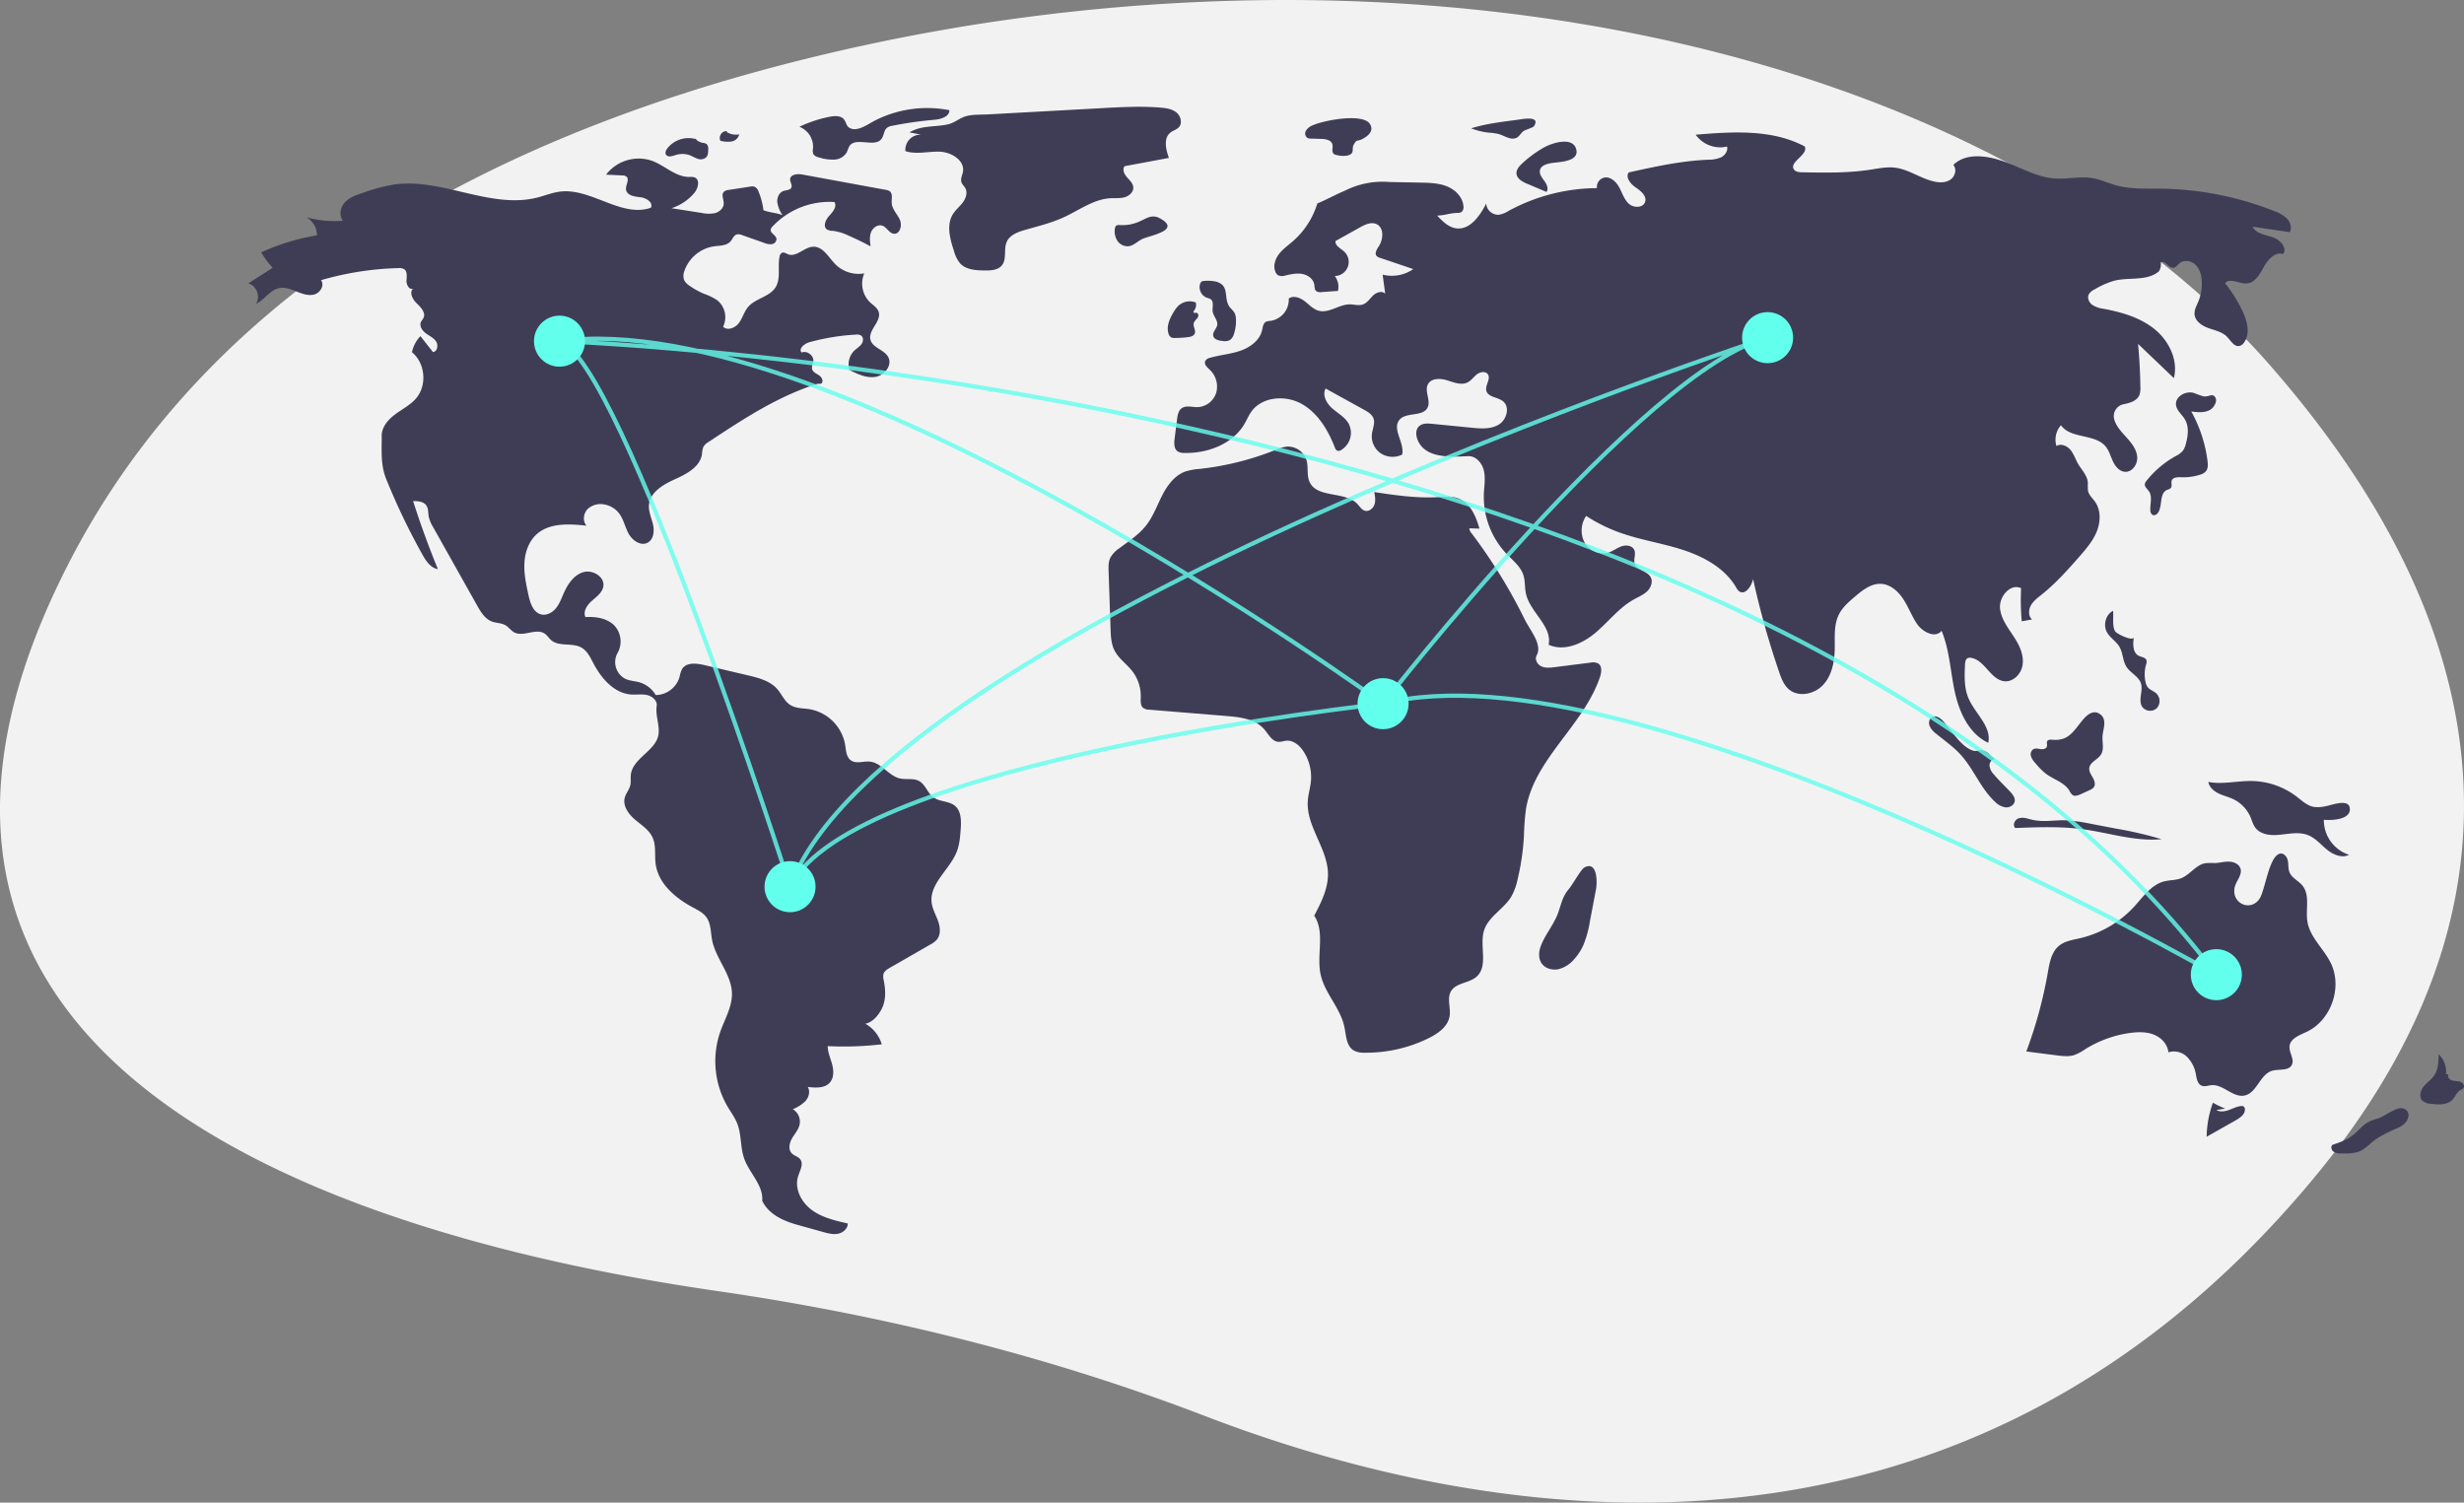 <svg xmlns="http://www.w3.org/2000/svg" width="1155.682" height="704.774" viewBox="0 0 1155.682 704.774">
  <rect x="0" y="0" width="1155.682" height="704.774" fill="#808080" stroke="none"/>
  <g id="logindua" transform="translate(48.35 -150.625)">
    <path id="Path_1" data-name="Path 1" d="M1076.384,184.331C979.979,74.19,804.745,12.164,610.5,13.019A940.2,940.2,0,0,0,395.629,39.16C251.564,73.772,112.659,143.121,43.821,277.4-79.235,517.447,179.135,594.111,348.082,618.545c81.693,11.815,158.635,31.661,228.944,58.682,126.494,48.613,350.4,91.69,519.228-110.806C1218.628,419.652,1163.762,284.148,1076.384,184.331Z" transform="translate(-60.047 137.615)" fill="#f2f2f2"/>
    <path id="Path_2" data-name="Path 2" d="M321.429,262.228a34.386,34.386,0,0,0-2.248-8.6,3.9,3.9,0,0,0-1.98-2.439,4.08,4.08,0,0,0-1.965-.022l-10.087,1.544a3.867,3.867,0,0,0-2.3.894c-1.314,1.382-.02,3.607-.06,5.513-.045,2.143-1.95,3.883-4.015,4.459a15.177,15.177,0,0,1-6.38-.079L278.288,261.3a23.256,23.256,0,0,0,10.671-7.121c1.856-2.2,2.844-6.3.161-7.345a6.586,6.586,0,0,0-2.45-.2c-6.391.05-11.419-5.286-17.4-7.533a19.241,19.241,0,0,0-21.655,6.455l7.514.362a3.335,3.335,0,0,1,2,.534c1.647,1.353-.4,3.952-.169,6.07.3,2.752,3.956,3.34,6.711,3.619s6.25,2.517,4.925,4.948c-13.847,4.769-27.937-9.323-42.479-7.588-3.68.439-7.156,1.885-10.749,2.794-21.951,5.554-44.644-9.264-67.068-6.126a85.163,85.163,0,0,0-14.64,3.861c-3.052,1-6.235,2.085-8.453,4.409s-3.061,6.3-.961,8.729a49.126,49.126,0,0,1-17.216-1.636,9.645,9.645,0,0,1,4.959,8.5,102.147,102.147,0,0,0-26.167,7.979,44.074,44.074,0,0,0,5.416,7.215l-11.445,7.353c3.867.974,5.866,6.247,3.617,9.54,4.009-1.784,6.494-6.4,10.782-7.333,2.809-.613,5.667.536,8.331,1.616s5.593,2.126,8.352,1.316,4.793-4.387,3.04-6.666a142.722,142.722,0,0,1,36.253-5.664,4.546,4.546,0,0,1,2.746.521c1.6,1.109,1.178,3.5,1.092,5.447s1.429,4.5,3.165,3.621c-2.043,1.772-.3,5.108,1.664,6.971s4.323,4.434,3.123,6.858c-.313.633-.845,1.139-1.146,1.777-.89,1.884.523,4.081,2.189,5.332s3.707,2.126,4.864,3.858.632,4.765-1.438,5.007l-5.882-7.469a15.314,15.314,0,0,0-3.974,7.53c6.238,5.1,7.176,15.478,1.954,21.613-2.669,3.135-6.464,5.04-9.776,7.486s-6.377,5.928-6.369,10.045c.014,7.113-.567,13.721,2.1,20.316a312.96,312.96,0,0,0,16.99,35.447c1.681,3.006,3.853,6.3,7.258,6.819q-6.455-15.714-11.622-31.917c2.243.009,4.836.187,6.151,2,1.089,1.505.855,3.551,1.193,5.378a16.659,16.659,0,0,0,2.124,4.994l20.55,36.6c1.7,3.034,3.658,6.292,6.913,7.521,2.082.786,4.49.638,6.406,1.769,1.5.887,2.513,2.46,4.044,3.3,4.329,2.361,10.349-2.167,14.394.652,1.157.806,1.893,2.087,2.958,3.01,3.736,3.236,9.865,1.071,14.179,3.485,2.78,1.556,4.22,4.667,5.7,7.486,3.714,7.062,9.723,13.981,17.683,14.543,2.5.177,5.054-.3,7.5.259s4.85,2.689,4.457,5.164c-.673,4.244,1.424,8.891.861,13.151-1.026,7.759-12.032,11.169-12.978,18.939-.207,1.7.117,3.457-.288,5.122-.5,2.041-2.029,3.7-2.574,5.731-1.032,3.844,1.722,7.67,4.748,10.256s6.635,4.816,8.289,8.437c1.748,3.827.89,8.289,1.458,12.457,1.241,9.1,9.1,15.847,17.191,20.2,2.465,1.325,5.111,2.608,6.706,4.908,2.082,3,1.875,6.957,2.57,10.543,1.7,8.782,9.1,16.017,9.305,24.96.149,6.356-3.384,12.122-5.495,18.12a42.257,42.257,0,0,0,3.451,35.046c1.579,2.666,3.467,5.18,4.584,8.07,1.993,5.158,1.346,11.021,3.184,16.235,2.43,6.895,9.106,12.589,8.467,19.872,3.031,6.294,9.724,9.387,16.454,11.26l12.062,3.357c2.309.643,4.723,1.291,7.074.825s4.6-2.418,4.535-4.815c-5.915-1.334-12.019-2.752-16.9-6.357s-8.216-10.023-6.366-15.8c.858-2.677,2.683-5.769.948-7.982-.993-1.267-2.81-1.6-3.931-2.753-1.748-1.8-1.147-4.831.109-7s3.073-4.116,3.579-6.576a6.861,6.861,0,0,0-3.216-7.138,17.054,17.054,0,0,0,5.97-3.831c1.57-1.793,2.3-4.557,1.06-6.6,3.668.465,8,.693,10.4-2.113,1.923-2.24,1.79-5.59,1.031-8.442s-2.044-5.624-2.084-8.575a156.276,156.276,0,0,0,25.353-.86,16.439,16.439,0,0,0-7.708-9.654c3.811-.645,7.282-5.207,8.486-8.879s.9-7.673.153-11.465a6.153,6.153,0,0,1-.114-3c.429-1.367,1.772-2.2,3.015-2.916l18.914-10.863a11.017,11.017,0,0,0,3.025-2.233c1.982-2.328,1.688-5.842.673-8.725s-2.64-5.6-3.031-8.627c-1.169-9.068,8.538-15.573,11.813-24.109,1.286-3.35,1.548-6.991,1.8-10.57.267-3.844.287-8.31-2.665-10.787-2.829-2.375-7.251-1.845-10.211-4.054-2.714-2.025-3.651-5.958-6.616-7.594-2.693-1.485-6.07-.541-9.065-1.239-5.274-1.23-8.592-7.308-13.978-7.871-3.039-.318-6.478,1.168-8.969-.6-2.195-1.559-2.283-4.694-2.7-7.353a20.536,20.536,0,0,0-16.575-16.628c-3.133-.5-6.544-.312-9.209-2.034-2.7-1.744-3.937-5.008-6.057-7.422-3.417-3.891-8.8-5.274-13.84-6.459l-20.505-4.821c-3.64-.856-8.332-1.31-10.286,1.879a14.736,14.736,0,0,0-1.217,3.827,11.851,11.851,0,0,1-11.144,8.388,13.179,13.179,0,0,0-7.772-6.013c-2.079-.58-4.3-.644-6.288-1.5a8.833,8.833,0,0,1-3.833-12.253,11,11,0,0,0-1.879-13.225c-3.487-3.131-8.531-3.887-13.207-3.574-1.225-2.672.823-5.687,3.03-7.629s4.886-3.851,5.366-6.751c.756-4.561-5.064-8.026-9.483-6.666s-7.24,5.652-9.1,9.883c-1.07,2.428-1.979,4.984-3.667,7.031s-4.4,3.513-6.975,2.856c-3.639-.93-5.044-5.253-5.849-8.922-1.081-4.922-2.167-9.912-1.941-14.946s1.923-10.2,5.635-13.61c6.049-5.553,15.328-5.009,23.491-4.123-1.929-2.173-1.452-5.835.612-7.881a8.96,8.96,0,0,1,8.121-2,11.191,11.191,0,0,1,6.291,3.761c2.32,2.828,2.979,6.647,4.733,9.857s5.7,5.948,8.923,4.226c2.787-1.488,3.23-5.353,2.536-8.435s-2.167-6.08-1.916-9.229c.479-6.01,6.709-9.627,12.206-12.1s11.792-5.8,12.663-11.769a10.731,10.731,0,0,1,.652-3.42,6.709,6.709,0,0,1,2.461-2.315c16.044-10.6,32.355-21.335,50.692-27.129.954-.3,1.066.034,2.038-.2,1.361-.786.459-2.962-.846-3.838s-3.048-1.549-3.379-3.085c-.243-1.129.422-2.238.6-3.381.425-2.807-2.933-5.4-5.541-4.276-1.473-1.951,1.442-4.217,3.8-4.866a103.148,103.148,0,0,1,21.67-3.54,3.9,3.9,0,0,1,2.466.419c1.231.853,1.074,2.808.2,4.025s-2.229,1.981-3.316,3.011a9.053,9.053,0,0,0-2.348,9.105c3.826,1.946,7.986,3.95,12.223,3.264s8-5.447,6.007-9.249c-1.855-3.541-7.426-4.34-8.384-8.221-1.122-4.544,5.31-8.585,3.862-13.035-.635-1.949-2.577-3.1-4.068-4.5a12.221,12.221,0,0,1-2.674-13.552,15.418,15.418,0,0,1-13.523-4.232c-3.234-3.264-5.815-8.414-10.408-8.267-4.215.134-7.845,5.051-11.786,3.551-.97-.369-1.992-1.12-2.931-.68a2.422,2.422,0,0,0-1.093,1.815c-1,4.788.721,10.244-1.888,14.382-2.84,4.5-9.409,5.127-12.852,9.187-1.869,2.2-2.593,5.174-4.311,7.5s-5.364,3.8-7.425,1.776a10.235,10.235,0,0,0-2.78-12.445,27.309,27.309,0,0,0-6.141-2.987,36.421,36.421,0,0,1-6.861-3.824,6.758,6.758,0,0,1-2.519-2.695,6.141,6.141,0,0,1,.172-4.262,17.426,17.426,0,0,1,13.867-11.494c2.745-.373,5.94-.242,7.756-2.333.961-1.107,1.465-2.78,2.861-3.229a4.22,4.22,0,0,1,2.641.325l10.245,3.606a7.191,7.191,0,0,0,3.65.6,2.474,2.474,0,0,0,2.14-2.6c-.327-1.7-2.945-2.518-2.707-4.234a2.827,2.827,0,0,1,.857-1.441,36.629,36.629,0,0,1,29.051-11.472c1.293,2.124-.752,4.639-2.454,6.452s-3.069,5.052-1.011,6.448a5.643,5.643,0,0,0,2.728.614,23.818,23.818,0,0,1,7.261,2.2q5.311,2.311,10.417,5.057c-.3-2.245-.588-4.609.263-6.708s3.269-3.745,5.381-2.928c2.036.788,3.079,3.483,5.248,3.73,2.893.329,4.034-3.944,2.826-6.593s-3.6-4.867-3.8-7.772c-.135-1.96.611-4.39-.954-5.576a4.261,4.261,0,0,0-1.847-.648L339.705,245.5c-2.321-.427-5.674-.1-5.777,2.258-.057,1.316,1.118,2.618.6,3.828-.556,1.291-2.381,1.173-3.711,1.63-2.063.709-3.1,3.158-2.9,5.331a14.834,14.834,0,0,0,2.448,6.008C327.82,263.487,323.971,263.291,321.429,262.228Z" transform="translate(-11.697 -13.011)" fill="#3f3d56"/>
    <path id="Path_3" data-name="Path 3" d="M290.244,229.051a12.656,12.656,0,0,0-13.9,4.164c-.644.847-1.184,2.015-.645,2.933.772,1.315,2.741.8,4.192.325a10.549,10.549,0,0,1,6.621-.158c1.363.468,2.581,1.295,3.95,1.745a3.978,3.978,0,0,0,4.056-.593c.939-.958,1-2.447,1-3.788a3.047,3.047,0,0,0-.776-2.5,3.981,3.981,0,0,0-1.8-.531,6.185,6.185,0,0,1-3.619-2.115" transform="translate(-11.697 -13.011)" fill="#3f3d56"/>
    <path id="Path_4" data-name="Path 4" d="M304.337,225.127a3.22,3.22,0,0,0-3.112,4.534,13.05,13.05,0,0,0,5.2.339,4.447,4.447,0,0,0,3.637-3.334,8.372,8.372,0,0,1-5.928-1.132" transform="translate(-11.697 -13.011)" fill="#3f3d56"/>
    <path id="Path_5" data-name="Path 5" d="M351.62,218.574a59.852,59.852,0,0,0-13.342,4.532,10.024,10.024,0,0,1,6.4,10.068,5.243,5.243,0,0,0,.061,2.489c.49,1.188,1.91,1.634,3.158,1.939a20.822,20.822,0,0,0,6.927.884,7.056,7.056,0,0,0,5.734-3.5,24.977,24.977,0,0,1,1.192-2.819c2.992-4.557,11.881.953,15.094-3.451,1.132-1.552,1.028-3.887,2.5-5.116a5.624,5.624,0,0,1,2.574-.982,180.724,180.724,0,0,1,19.548-2.784c3.109-.271,7.162-1.387,7.188-4.508a54.149,54.149,0,0,0-34.541,4.647c-3.85,1.929-8.943,5.985-12.652,3.429-1.389-.957-1.32-3.535-3.231-4.612C356.281,217.686,353.694,218.133,351.62,218.574Z" transform="translate(-11.697 -13.011)" fill="#3f3d56"/>
    <path id="Path_6" data-name="Path 6" d="M389.919,225.736l5.5,1.056a7.124,7.124,0,0,0-7.413,7.72c5.148,1.72,10.761.046,16.184.275s11.733,4.1,10.807,9.451c-.28,1.617-1.214,3.233-.728,4.8.34,1.1,1.31,1.878,1.856,2.89,1.14,2.109.229,4.776-1.21,6.693s-3.374,3.446-4.637,5.483c-3.142,5.067-1.357,11.617.515,17.277a15.231,15.231,0,0,0,2.929,5.849c2.773,2.948,7.292,3.2,11.339,3.264,2.945.043,6.32-.1,8.182-2.385,2.432-2.979.731-7.628,2.332-11.125,1.454-3.176,5.159-4.538,8.515-5.5,6.149-1.77,12.416-3.275,18.229-5.949,7.219-3.32,13.965-8.495,21.9-8.922,2.226-.12,4.507.143,6.651-.467s4.181-2.464,4.019-4.687c-.139-1.9-1.746-3.294-3-4.726s-2.242-3.634-1.088-5.149l20.8-3.884c-1.474-4.017-2.623-9.309.765-11.924,1.222-.944,2.859-1.321,3.9-2.461,1.774-1.944.882-5.293-1.166-6.946s-4.816-2.037-7.438-2.255c-9.119-.757-18.29-.257-27.427.244l-53.58,2.937c-3.6.2-7.746-.1-11.044,1.123-2.792,1.038-4.776,2.945-7.969,3.614C401.739,223.264,395.252,222.427,389.919,225.736Z" transform="translate(-11.697 -13.011)" fill="#3f3d56"/>
    <path id="Path_7" data-name="Path 7" d="M488.4,269.189a2.212,2.212,0,0,0-1.6.363,2.02,2.02,0,0,0-.521,1.234,8.149,8.149,0,0,0,1.184,5.832,5.711,5.711,0,0,0,5.228,2.507c2.475-.316,4.3-2.427,6.575-3.458,3.507-1.587,18.4-4.061,8.1-9.627-3.551-1.918-5.845-.225-8.644,1.039a19.669,19.669,0,0,1-10.321,2.111Z" transform="translate(-11.697 -13.011)" fill="#3f3d56"/>
    <path id="Path_8" data-name="Path 8" d="M578.653,222.593a5.883,5.883,0,0,0-2.862,2.492,2.514,2.514,0,0,0,.943,3.335,3.752,3.752,0,0,0,1.4.223l4.892.146c2.078.062,4.674.5,5.233,2.508.415,1.487-.513,3.4.606,4.461a3.155,3.155,0,0,0,1.664.649,11.341,11.341,0,0,0,4.929.159c3.56-.955,1.689-3.127,2.81-5.062,1.715-2.96,1.418-1.168,4.441-2.864,2.232-1.253,5.116-3.525,3.253-6.718C602.727,216.368,583.434,220.208,578.653,222.593Z" transform="translate(-11.697 -13.011)" fill="#3f3d56"/>
    <path id="Path_9" data-name="Path 9" d="M675.212,219.8l-2.841.379c-6.406.855-12.848,1.718-19.018,3.641a31.653,31.653,0,0,0,8.329,2.044,25.584,25.584,0,0,1,4.665.663c2.725.811,5.471,2.906,8.1,1.833,1.632-.665,2.165-2.365,3.517-3.266.934-.622,4.475-1.629,4.871-2.257C686.04,217.764,677.672,219.474,675.212,219.8Z" transform="translate(-11.697 -13.011)" fill="#3f3d56"/>
    <path id="Path_10" data-name="Path 10" d="M687.686,232.713A53.275,53.275,0,0,0,677.2,240.39c-1.335,1.255-2.7,2.815-2.577,4.643.161,2.429,2.749,3.839,4.991,4.788l9.081,3.845c1.1-1.553.093-3.7-1.045-5.222s-2.492-3.291-1.989-5.128c.574-2.1,3.129-2.81,5.271-3.171,3.491-.588,12.907-.541,11.776-6.167C701.378,227.35,691.19,230.754,687.686,232.713Z" transform="translate(-11.697 -13.011)" fill="#3f3d56"/>
    <path id="Path_11" data-name="Path 11" d="M685.86,607.84c-.865,2.5-.947,5.451.549,7.637,1.678,2.452,5.036,3.366,7.942,2.744a14.307,14.307,0,0,0,7.374-4.741,25.394,25.394,0,0,0,4.241-6.5,50.771,50.771,0,0,0,3.144-11.5l2.82-14.8c.63-3.309.606-13.452-5.475-10.147-1.661.9-5.508,8.031-7.249,10.053-3.138,3.643-3.553,7.178-5.2,11.592C691.931,597.7,687.773,602.3,685.86,607.84Z" transform="translate(-11.697 -13.011)" fill="#3f3d56"/>
    <path id="Path_12" data-name="Path 12" d="M1007.04,683.6a44.331,44.331,0,0,1-5.778-2.751,48.708,48.708,0,0,0-2.929,15.965l13.616-7.7c2.048-1.159,4.37-2.769,4.326-5.122a1.62,1.62,0,0,0-.753-1.474,1.835,1.835,0,0,0-.954-.112c-2.019.168-3.86,1.162-5.765,1.852s-4.132,1.056-5.879.031" transform="translate(-11.697 -13.011)" fill="#3f3d56"/>
    <path id="Path_13" data-name="Path 13" d="M1078.87,688.172a29.479,29.479,0,0,0-4.366,1.567c-3.125,1.59-5.25,4.609-8.062,6.7-2.691,2-5.93,3.1-9.109,4.174-.935.827-.506,2.492.51,3.218a6.315,6.315,0,0,0,3.6.808c3.3.073,6.784.1,9.677-1.491a30.529,30.529,0,0,0,4.556-3.616c3.383-2.823,7.446-4.685,11.468-6.485a13.16,13.16,0,0,0,4-2.39c2.527-2.49,2.7-6.331-.939-7.178C1087.25,682.8,1081.67,687.265,1078.87,688.172Z" transform="translate(-11.697 -13.011)" fill="#3f3d56"/>
    <path id="Path_14" data-name="Path 14" d="M1110.6,667.441a11.358,11.358,0,0,0-3.475-9.307c-.037,3.428-.141,7.079-2.069,9.914-1.374,2.02-3.527,3.384-5.032,5.307s-2.173,4.973-.408,6.661a6.615,6.615,0,0,0,3.92,1.35c3.514.414,7.581.644,10.045-1.894,1.345-1.386,2-3.438,3.64-4.456a4.428,4.428,0,0,0,1.6-1.143c.677-1.077-.4-2.5-1.61-2.884s-2.547-.206-3.764-.574-2.335-1.738-1.71-2.846" transform="translate(-11.697 -13.011)" fill="#3f3d56"/>
    <path id="Path_15" data-name="Path 15" d="M1054.2,541.77a15.793,15.793,0,0,1-5.636.332c-3.128-.575-5.563-2.933-8.088-4.866a35.677,35.677,0,0,0-20.846-7.283c-6.863-.13-13.789,1.73-20.529.433.44,2.449,2.536,4.286,4.772,5.378s4.7,1.641,6.951,2.711a16.6,16.6,0,0,1,8.039,8.363c.724,1.689,1.179,3.528,2.275,5,2.241,3.015,6.488,3.677,10.236,3.43,4.887-.321,9.991-1.727,14.537.094,3.478,1.393,5.967,4.437,8.871,6.8s6.994,4.124,10.329,2.416a17.075,17.075,0,0,1-11.814-16.43c3.271.3,12.69.184,12.183-5.373C1065.05,538.072,1057.01,541.262,1054.2,541.77Z" transform="translate(-11.697 -13.011)" fill="#3f3d56"/>
    <path id="Path_16" data-name="Path 16" d="M1011.42,580.087c.581-3.185,3.757-6,2.767-9.08-.684-2.132-3.156-3.184-5.394-3.237s-4.437.614-6.675.677a32.542,32.542,0,0,0-4.371.062c-4.442.73-7.181,5.387-11.367,7.042-2.546,1.007-5.406.814-8.053,1.51-6.01,1.58-9.813,7.259-14.014,11.838a50.011,50.011,0,0,1-25.384,14.8c-3.417.791-7.09,1.3-9.807,3.517-3.6,2.939-4.482,7.977-5.282,12.552a207.327,207.327,0,0,1-10.093,37.051l14.27,1.822c2.713.346,5.524.685,8.139-.118a23.629,23.629,0,0,0,5.353-2.852,53.443,53.443,0,0,1,20.879-7.537c3.737-.513,7.655-.607,11.162.782s6.516,4.539,6.809,8.3a8.767,8.767,0,0,1,8.762,2.131,15.23,15.23,0,0,1,4.183,8.351c.376,1.952.752,4.292,2.564,5.111,1.478.668,3.173-.051,4.79-.181,5.487-.439,10.039,5.958,15.432,4.857,5.784-1.181,7.2-9.843,12.846-11.578,3.241-1,7.786.215,9.338-2.8,1.368-2.657-1.361-5.723-1.08-8.7.347-3.663,4.667-5.218,8-6.781,11.484-5.389,16.933-20.845,11.369-32.245-3.3-6.754-9.785-12.071-10.983-19.491-.922-5.709,1.329-12.366-2.311-16.859-1.852-2.286-4.987-3.548-6.088-6.275-.693-1.717-.415-3.665-.788-5.479s-1.956-3.711-3.747-3.241c-5.2,1.365-6.858,17.425-9.641,21.327C1018.77,591.3,1010.08,587.4,1011.42,580.087Z" transform="translate(-11.697 -13.011)" fill="#3f3d56"/>
    <path id="Path_17" data-name="Path 17" d="M915.322,547.838c-1.777-.5-3.717-.989-5.419-.277s-2.7,3.211-1.33,4.451c10.688-.416,21.442-.83,32.04.622,12.21,1.672,24.294,5.815,36.558,4.6a186.059,186.059,0,0,0-21.326-4.949l-12.006-2.293a92.832,92.832,0,0,0-9.749-1.506C927.241,547.916,922.057,549.726,915.322,547.838Z" transform="translate(-11.697 -13.011)" fill="#3f3d56"/>
    <path id="Path_18" data-name="Path 18" d="M926.023,510.612c-.887-.074-1.986-.138-2.445.625-.439.729.063,1.692-.172,2.509-.322,1.117-1.785,1.4-2.937,1.25s-2.4-.516-3.419.039a2.9,2.9,0,0,0-1.12,3.292,8.475,8.475,0,0,0,1.976,3.15,32.186,32.186,0,0,0,5.128,5.143c3.674,2.712,8.65,4.018,10.964,7.955a5.279,5.279,0,0,0,1.464,1.971c1.111.7,2.559.168,3.755-.378l4.192-1.915a4.762,4.762,0,0,0,1.96-1.333c.958-1.3.37-3.147-.434-4.547s-1.833-2.849-1.66-4.454c.308-2.862,3.987-3.956,5.5-6.4,1.525-2.468.532-5.648.708-8.544.206-3.387,2.334-7.792-1.09-10.323-2.91-2.151-5.691-.163-7.78,2.211C936.205,505.866,934.122,511.289,926.023,510.612Z" transform="translate(-11.697 -13.011)" fill="#3f3d56"/>
    <path id="Path_19" data-name="Path 19" d="M951.468,460.009c1.431,2.74,4.415,4.376,5.975,7.044,1.692,2.893,1.5,6.63,3.334,9.434,1.883,2.877,5.672,4.4,6.728,7.675,1.153,3.572-1.463,7.913.622,11.034a4.632,4.632,0,0,0,6.794.624,4.984,4.984,0,0,0-.206-6.954c-1.234-1.125-3.007-1.612-4.038-2.927a6.14,6.14,0,0,1-1.046-2.546,16.67,16.67,0,0,1,.262-7.989,3.555,3.555,0,0,0,.2-2.09c-.464-1.349-2.29-1.444-3.572-2.07-2.911-1.421-2.841-5.53-2.332-8.729-.339,2.13-7.926-1.493-8.72-2.7-1.578-2.4-.719-7.02-1.032-9.669C951.032,451.791,949.718,456.659,951.468,460.009Z" transform="translate(-11.697 -13.011)" fill="#3f3d56"/>
    <path id="Path_20" data-name="Path 20" d="M875.031,502.171c-1.4-1.568-3.51-3.208-5.387-2.262-1.432.721-1.826,2.7-1.265,4.205a9.256,9.256,0,0,0,3.055,3.642c3.913,3.227,8.126,6.139,11.539,9.89,6.108,6.713,9.344,15.77,15.987,21.954a8.967,8.967,0,0,0,5.034,2.724c1.935.18,4.109-1.059,4.331-2.99.183-1.591-.926-3.014-2.009-4.193-2.581-2.807-5.406-5.391-7.842-8.323a7,7,0,0,1-2-4.186c-.012-1.579,1.428-3.232,2.958-2.841-1.861-.476-3.241-3.576-5.972-4.159-2.282-.487-2.835.926-5.551-.239C882.724,513.172,878.659,506.233,875.031,502.171Z" transform="translate(-11.697 -13.011)" fill="#3f3d56"/>
    <path id="Path_21" data-name="Path 21" d="M996.764,349.525a42.889,42.889,0,0,1-4.377-1.563c-3.847-1.155-8.936,1.673-8.423,5.656.341,2.647,2.8,4.431,4.164,6.727,2.017,3.4,1.479,7.722.419,11.535a9.018,9.018,0,0,1-1.455,3.282,11.116,11.116,0,0,1-3.448,2.479,46.1,46.1,0,0,0-13.49,11.46,3.3,3.3,0,0,0-.815,1.536c-.184,1.345,1.168,2.325,1.933,3.446,1.7,2.492.471,5.845.638,8.855a2.5,2.5,0,0,0,1.055,2.2c1.023.52,2.236-.363,2.791-1.368,1.841-3.335.454-8.687,3.907-10.3.653-.3,1.445-.432,1.881-1.006.691-.91.024-2.258.375-3.346.526-1.633,2.76-1.707,4.475-1.634a25.4,25.4,0,0,0,8.724-1.161,5.807,5.807,0,0,0,2.888-1.672c1.032-1.288.941-3.12.735-4.758a64.491,64.491,0,0,0-7.62-23.25c3.033.387,6.333.723,8.95-.858,1.466-.885,3.223-3.532,2.5-5.334C1001.42,347.6,999.341,350,996.764,349.525Z" transform="translate(-11.697 -13.011)" fill="#3f3d56"/>
    <path id="Path_22" data-name="Path 22" d="M607.915,394.431c.363,1.947.72,4,.082,5.871s-2.645,3.441-4.54,2.867c-1.471-.446-2.32-1.925-3.365-3.052-5.808-6.27-18.912-2.64-22.5-10.4-1.464-3.166-.469-6.959-1.468-10.3a9.169,9.169,0,0,0-9.285-6.308,19.079,19.079,0,0,0-5.343,1.595,134.727,134.727,0,0,1-35.4,8.854,29.087,29.087,0,0,0-6.8,1.238c-4.988,1.808-8.4,6.432-10.821,11.151s-4.216,9.827-7.467,14.019c-3.417,4.406-8.206,7.491-12.673,10.828a12.93,12.93,0,0,0-4.181,4.382c-.968,1.988-.914,4.3-.839,6.511l.913,26.844c.117,3.453.265,7.029,1.81,10.119,1.93,3.858,5.742,6.386,8.386,9.794A19.183,19.183,0,0,1,498.4,490.7c-.056,1.777-.233,3.879,1.151,4.995a5.061,5.061,0,0,0,2.83.814l36.312,2.972c6.387.523,13.466,1.382,17.637,6.249,1.968,2.3,3.549,5.6,6.564,5.846,1.293.106,2.551-.425,3.845-.528,3.263-.258,6.13,2.218,7.939,4.946a21.944,21.944,0,0,1,3.524,14.081c-.3,3.112-1.261,6.137-1.469,9.256C575.94,551.195,586,561.505,586.2,573.4c.115,7-3.206,13.531-6.444,19.733,5.225,7.916.947,18.457,3.027,27.711,1.974,8.78,9.294,15.653,11.118,24.465.835,4.034.883,9,4.441,11.076a10.123,10.123,0,0,0,5.025,1.006,66.242,66.242,0,0,0,30.165-6.867c4.4-2.183,8.957-5.441,9.725-10.291.62-3.911-1.364-8.286.655-11.693,2.379-4.015,8.473-3.7,11.974-6.784,5.679-5.008,1.251-14.56,3.551-21.773,2.068-6.484,9.187-9.929,12.716-15.748a27.982,27.982,0,0,0,2.955-8.009,114.243,114.243,0,0,0,3.006-20.426,122.451,122.451,0,0,1,.924-12.511c3.8-23.638,27.173-39.466,34.76-62.174.725-2.169,1.065-5.057-.864-6.284a5.525,5.525,0,0,0-3.674-.385l-16.739,2.11c-2.079.262-4.283.507-6.192-.356s-3.278-3.279-2.265-5.114c2.843-5.15-3.005-11.657-5.6-16.935a249.894,249.894,0,0,0-24.885-40.357,4.1,4.1,0,0,1-1.091-2.369l4.751.158c-1.6-5.754-4.25-12.051-9.841-14.156-3.15-1.186-6.639-.776-10-.592C627.764,397.358,617.443,395.9,607.915,394.431Z" transform="translate(-11.697 -13.011)" fill="#3f3d56"/>
    <path id="Path_23" data-name="Path 23" d="M637.4,264.755c2.519,2.675,5.342,5.512,8.987,5.978,6.438.824,11.067-5.834,14.014-11.617a5.676,5.676,0,0,0,5.923,5.251,11.693,11.693,0,0,0,4.455-1.742,87.765,87.765,0,0,1,41.579-10.749,4.49,4.49,0,0,1,3.429-4.936c2.955-.586,5.618,1.969,7.043,4.624s2.315,5.731,4.58,7.718,6.65,1.9,7.545-.977c.859-2.762-2.019-5.118-4.409-6.746s-4.91-4.642-3.3-7.046c12.213-2.7,24.5-5.417,37-5.955a15.494,15.494,0,0,0,6.228-1.073c1.906-.935,3.421-3.058,2.908-5.119a14.1,14.1,0,0,1-14.718-5.552c17.341-1.431,35.785-2.651,51.153,5.509,1.844,3.959-7.555,7.253-5.04,10.824.8,1.139,2.409,1.272,3.8,1.3,10.68.2,21.421.393,31.979-1.22,3.859-.589,7.756-1.421,11.63-.943,6.453.8,11.972,5.1,18.32,6.505,2.584.571,5.481.591,7.659-.912s3.114-4.925,1.329-6.878c5.977-5.858,15.9-4.406,23.783-1.6s15.356,7.327,23.7,7.953c5.985.448,12.053-1.162,17.966-.138,3.716.643,7.175,2.3,10.807,3.312,6.869,1.921,14.136,1.515,21.268,1.608a149.022,149.022,0,0,1,53.106,10.553,15.789,15.789,0,0,1,5.9,3.488c1.573,1.685,2.376,4.3,1.318,6.351l-17.473-2.553c1.646,3.241,5.905,3.793,9.364,4.911s7.045,4.938,4.966,7.92c-3.748-1.193-7.144,2.554-9.037,6s-4.2,7.576-8.127,7.786c-3.517.188-7.77-2.806-10.062-.133a68.625,68.625,0,0,1,8.086,12.927c2.265,4.718,3.878,10.663.817,14.908a3.864,3.864,0,0,1-2.066,1.6c-2.5.633-4.124-2.425-5.917-4.279-2.259-2.336-5.676-3-8.735-4.093s-6.282-3.25-6.521-6.491c-.149-2.016.916-3.891,1.7-5.754a22.17,22.17,0,0,0,1.685-9.944c-.172-2.735-.939-5.581-2.9-7.492s-5.356-2.517-7.465-.767c-.984.817-1.773,2.123-3.05,2.172-2.258.086-3.991-3.85-5.808-2.506a6.173,6.173,0,0,1-.839,4.128c-5.421,4.714-13.748,2.72-20.736,4.385a38.921,38.921,0,0,0-9.461,4.132,6.088,6.088,0,0,0-2.7,2.27c-.872,1.7.089,3.866,1.627,4.993a12.917,12.917,0,0,0,5.365,1.831c8.519,1.613,17.163,4.111,23.889,9.583s11.137,14.518,9.009,22.924l-16.8-16.054q.957,10.111,1.086,20.277a9.116,9.116,0,0,1-.533,3.9c-1.2,2.645-4.444,3.536-7.289,4.12a5.709,5.709,0,0,0-4.383,7.315c1.011,3.294,3.531,5.863,5.838,8.422s4.578,5.468,4.88,8.9-2.288,7.3-5.725,7.063c-2.606-.181-4.539-2.514-5.651-4.878s-1.773-5-3.443-7.006c-5.055-6.08-16.409-3.475-20.937-9.956a10.241,10.241,0,0,0-2.118,9.746c2.107-1.319,4.991-.093,6.574,1.823s2.33,4.373,3.573,6.525c1.677,2.9,4.347,5.479,4.581,8.825a28.851,28.851,0,0,0,.064,3.8c.416,2.027,2.129,3.483,3.317,5.177,2.764,3.943,2.628,9.359.846,13.833s-4.983,8.212-8.153,11.836c-5.538,6.33-11.188,12.623-17.754,17.88-1.873,1.5-3.873,2.975-5.039,5.072s-1.227,5.041.566,6.636c-1.283.064-3.584.7-4.866.759a113.136,113.136,0,0,1-.293-15.477c-5.063-2.431-10.514,4.079-9.86,9.657s4.688,10.054,7.56,14.88c2.1,3.529,3.662,7.644,2.96,11.69s-4.313,7.779-8.4,7.423c-6.508-.568-9.23-9.91-15.674-10.979a2.633,2.633,0,0,0-1.7.168c-.957.525-1.123,1.8-1.177,2.895-.264,5.349-.492,10.911,1.6,15.843,3.055,7.215,10.946,13.275,9.291,20.933-8.918-4.145-13.555-14.146-15.66-23.752S877.771,468.583,874,459.5c-2.865,3.673-8.888.637-11.507-3.216-2.482-3.653-4.01-7.878-6.419-11.581s-6.1-7.017-10.509-7.221c-4.625-.213-8.637,2.961-12.165,5.96-2.9,2.466-5.879,5.029-7.575,8.439-2.468,4.961-1.822,10.809-1.941,16.349-.129,5.989-1.4,12.307-5.479,16.691s-11.615,5.911-16.117,1.96c-2.35-2.063-3.488-5.145-4.5-8.1A396.69,396.69,0,0,1,785.6,435.269c-.756,3.361-3.707,7.692-6.526,5.712a5.843,5.843,0,0,1-1.5-1.937c-5.258-8.912-15-14.258-24.835-17.463s-20.191-4.7-29.92-8.223a75.788,75.788,0,0,1-15.521-7.731,12.207,12.207,0,0,0-.746,12.487c2.158,3.822,7.042,6.033,11.223,4.7,2.16-.69,3.985-2.19,6.129-2.931s5.021-.377,5.958,1.688c.9,1.977-.459,4.368.214,6.432,1.025,3.144,5.766,3.386,7.424,6.247,1.234,2.128.219,4.955-1.543,6.672s-4.111,2.66-6.261,3.855c-6.976,3.879-11.937,10.5-18.034,15.654s-14.7,8.914-21.965,5.609c1.732-8.77-8.715-15.209-10.637-23.939-.633-2.874-.3-5.926-1.208-8.726-1.308-4.054-4.9-6.842-7.856-9.915a38.912,38.912,0,0,1-10.673-28.31c.159-3.608.822-7.275,0-10.792s-3.734-6.921-7.342-6.762c-8.241.364-18.623.977-22.947-6.048-1.543-2.507-2.215-6.18.016-8.1,1.574-1.355,3.9-1.227,5.964-1.024l18.568,1.827c4.343.427,9.037.78,12.764-1.491s5.341-8.3,1.891-10.968c-2.521-1.952-7.039-1.846-7.772-4.949-.61-2.584,2.25-5.517.705-7.677-1.108-1.549-3.6-1.119-5.108.042s-2.6,2.859-4.293,3.738c-2.963,1.542-6.5.074-9.691-.923s-7.461-1.082-9.007,1.879c-1.729,3.311,1.534,7.65-.182,10.968-2.269,4.387-9.953,1.889-13.139,5.663-3.656,4.33,2.488,10.786,1.255,16.318a10.158,10.158,0,0,1-10.007-.562,9.72,9.72,0,0,1-4.2-9.051c.305-2.488,1.6-5.028.733-7.38-.7-1.9-2.612-3.033-4.386-4.013l-18.044-9.971c-1.675,3.108.443,6.961,3.091,9.295s5.966,4.092,7.707,7.164a9.4,9.4,0,0,1-3.538,12.4,2.171,2.171,0,0,1-1.789.312,2.5,2.5,0,0,1-1.16-1.56c-3.184-8.147-7.964-16.18-15.606-20.436s-18.623-3.381-23.634,3.789c-1.19,1.7-1.989,3.644-3.026,5.444-5.509,9.565-17.319,14.095-28.354,13.8a5.631,5.631,0,0,1-3.093-.727c-1.783-1.232-1.7-3.845-1.43-6l1.158-9.124c.233-1.832.57-3.857,2.02-5,2.044-1.612,4.993-.595,7.6-.632a9.627,9.627,0,0,0,8.738-6.744,10.849,10.849,0,0,0-3.02-10.789c-1.193-1.121-2.795-2.528-2.164-4.039a3.339,3.339,0,0,1,2.342-1.577c4.676-1.358,9.617-1.714,14.215-3.316s9.057-4.88,10.146-9.626c.334-1.454.486-3.216,1.792-3.937a5.374,5.374,0,0,1,2.071-.423,10.077,10.077,0,0,0,8.644-10.506c2.2-1.54,5.291-.407,7.423,1.231s4.014,3.8,6.608,4.507c4.834,1.316,9.506-2.964,14.516-2.984,2.107-.008,4.288.737,6.27.022,2.009-.724,3.209-2.724,4.751-4.2s4.248-2.379,5.672-.787l-1.213-8.982a17.658,17.658,0,0,0,14.371-2.6l-15.672-5.3a3.408,3.408,0,0,1-1.466-.784c-1.139-1.227-.008-3.139.919-4.533,2.216-3.336,2.589-8.832-1.056-10.493-2.488-1.134-5.344.227-7.732,1.559l-11.439,6.378c-.364,2.174,2.3,3.407,3.943,4.871a6.611,6.611,0,0,1-4.311,11.552,8.238,8.238,0,0,1,1.471,6.984l-7.7.553a3.334,3.334,0,0,1-2.5-.487c-.823-.731-.711-2.012-.9-3.1-.46-2.617-3.023-4.451-5.638-4.921s-5.291.133-7.88.728a4.7,4.7,0,0,1-3.387-.078,3.383,3.383,0,0,1-1.34-1.691c-1.135-2.753-.074-5.988,1.749-8.342s4.32-4.075,6.561-6.035A38.243,38.243,0,0,0,581.2,259.073c4.237-1.775,8.623-4.187,12.86-5.962a39.351,39.351,0,0,1,21.151-4.1l14.348.274c4.248.081,8.611.185,12.539,1.8s7.38,5.122,7.651,9.362a2.874,2.874,0,0,1-.92,2.627,3.39,3.39,0,0,1-1.814.409C643.05,263.629,641.361,264.616,637.4,264.755Z" transform="translate(-11.697 -13.011)" fill="#3f3d56"/>
    <path id="Path_24" data-name="Path 24" d="M523.036,309.723a4.2,4.2,0,0,0,1.145-4.223,7.854,7.854,0,0,0-8.132,1.536,13.709,13.709,0,0,0-2.179,2.88c-1.885,3.076-3.553,6.75-2.46,10.189a2.894,2.894,0,0,0,1.325,1.812,3.483,3.483,0,0,0,1.544.242,51.75,51.75,0,0,0,6.214-.382c1.266-.155,2.737-.512,3.226-1.69.643-1.548-.914-3.3-.46-4.915a5.369,5.369,0,0,1,1.326-1.9,2.51,2.51,0,0,0,.782-2.107c-.183-.757-1.343-1.187-1.76-.529" transform="translate(-11.697 -13.011)" fill="#3f3d56"/>
    <path id="Path_25" data-name="Path 25" d="M533.806,295.759a17.385,17.385,0,0,0-5.631-.354,2.455,2.455,0,0,0-1.2.273,2,2,0,0,0-.739,1.071,5.319,5.319,0,0,0,3.1,6.519,6.655,6.655,0,0,1,1.92.772c1.593,1.236.577,3.761.879,5.754.339,2.238,2.5,4.116,2.108,6.345-.313,1.755-2.188,3.146-1.886,4.9.316,1.841,2.652,2.394,4.514,2.541a5.677,5.677,0,0,0,3.2-.367,4.952,4.952,0,0,0,2.018-2.922,18.728,18.728,0,0,0,.944-7.052,6.688,6.688,0,0,0-.8-3.113A17.374,17.374,0,0,0,540.373,308C536.806,303.852,540.562,297.663,533.806,295.759Z" transform="translate(-11.697 -13.011)" fill="#3f3d56"/>
    <path id="Path_26" data-name="Path 26" d="M1002.87,620.795s-273.2-156.823-390.821-127.109c0,0-249.265,26.825-278.154,85.84,0,0-79.237-247.615-108.125-255.868" transform="translate(-11.697 -13.011)" fill="none" stroke="#63ffed" stroke-miterlimit="10" stroke-width="2" opacity="0.8"/>
    <path id="Path_27" data-name="Path 27" d="M333.895,579.526C379.7,457.369,792.4,322.007,792.4,322.007c-58.6,14.857-180.346,171.679-180.346,171.679S354.53,306.324,225.77,323.657c0,0,567.037,18.571,777.1,297.137" transform="translate(-11.697 -13.011)" fill="none" stroke="#63ffed" stroke-miterlimit="10" stroke-width="2" opacity="0.8"/>
    <circle id="Ellipse_1" data-name="Ellipse 1" cx="11.968" cy="11.968" r="11.968" transform="translate(202.106 298.679)" fill="#63ffed"/>
    <circle id="Ellipse_2" data-name="Ellipse 2" cx="11.968" cy="11.968" r="11.968" transform="translate(310.231 554.547)" fill="#63ffed"/>
    <circle id="Ellipse_3" data-name="Ellipse 3" cx="11.968" cy="11.968" r="11.968" transform="translate(768.73 297.028)" fill="#63ffed"/>
    <circle id="Ellipse_4" data-name="Ellipse 4" cx="11.968" cy="11.968" r="11.968" transform="translate(979.203 595.816)" fill="#63ffed"/>
    <circle id="Ellipse_5" data-name="Ellipse 5" cx="11.968" cy="11.968" r="11.968" transform="translate(588.384 468.707)" fill="#63ffed"/>
  </g>
</svg>
